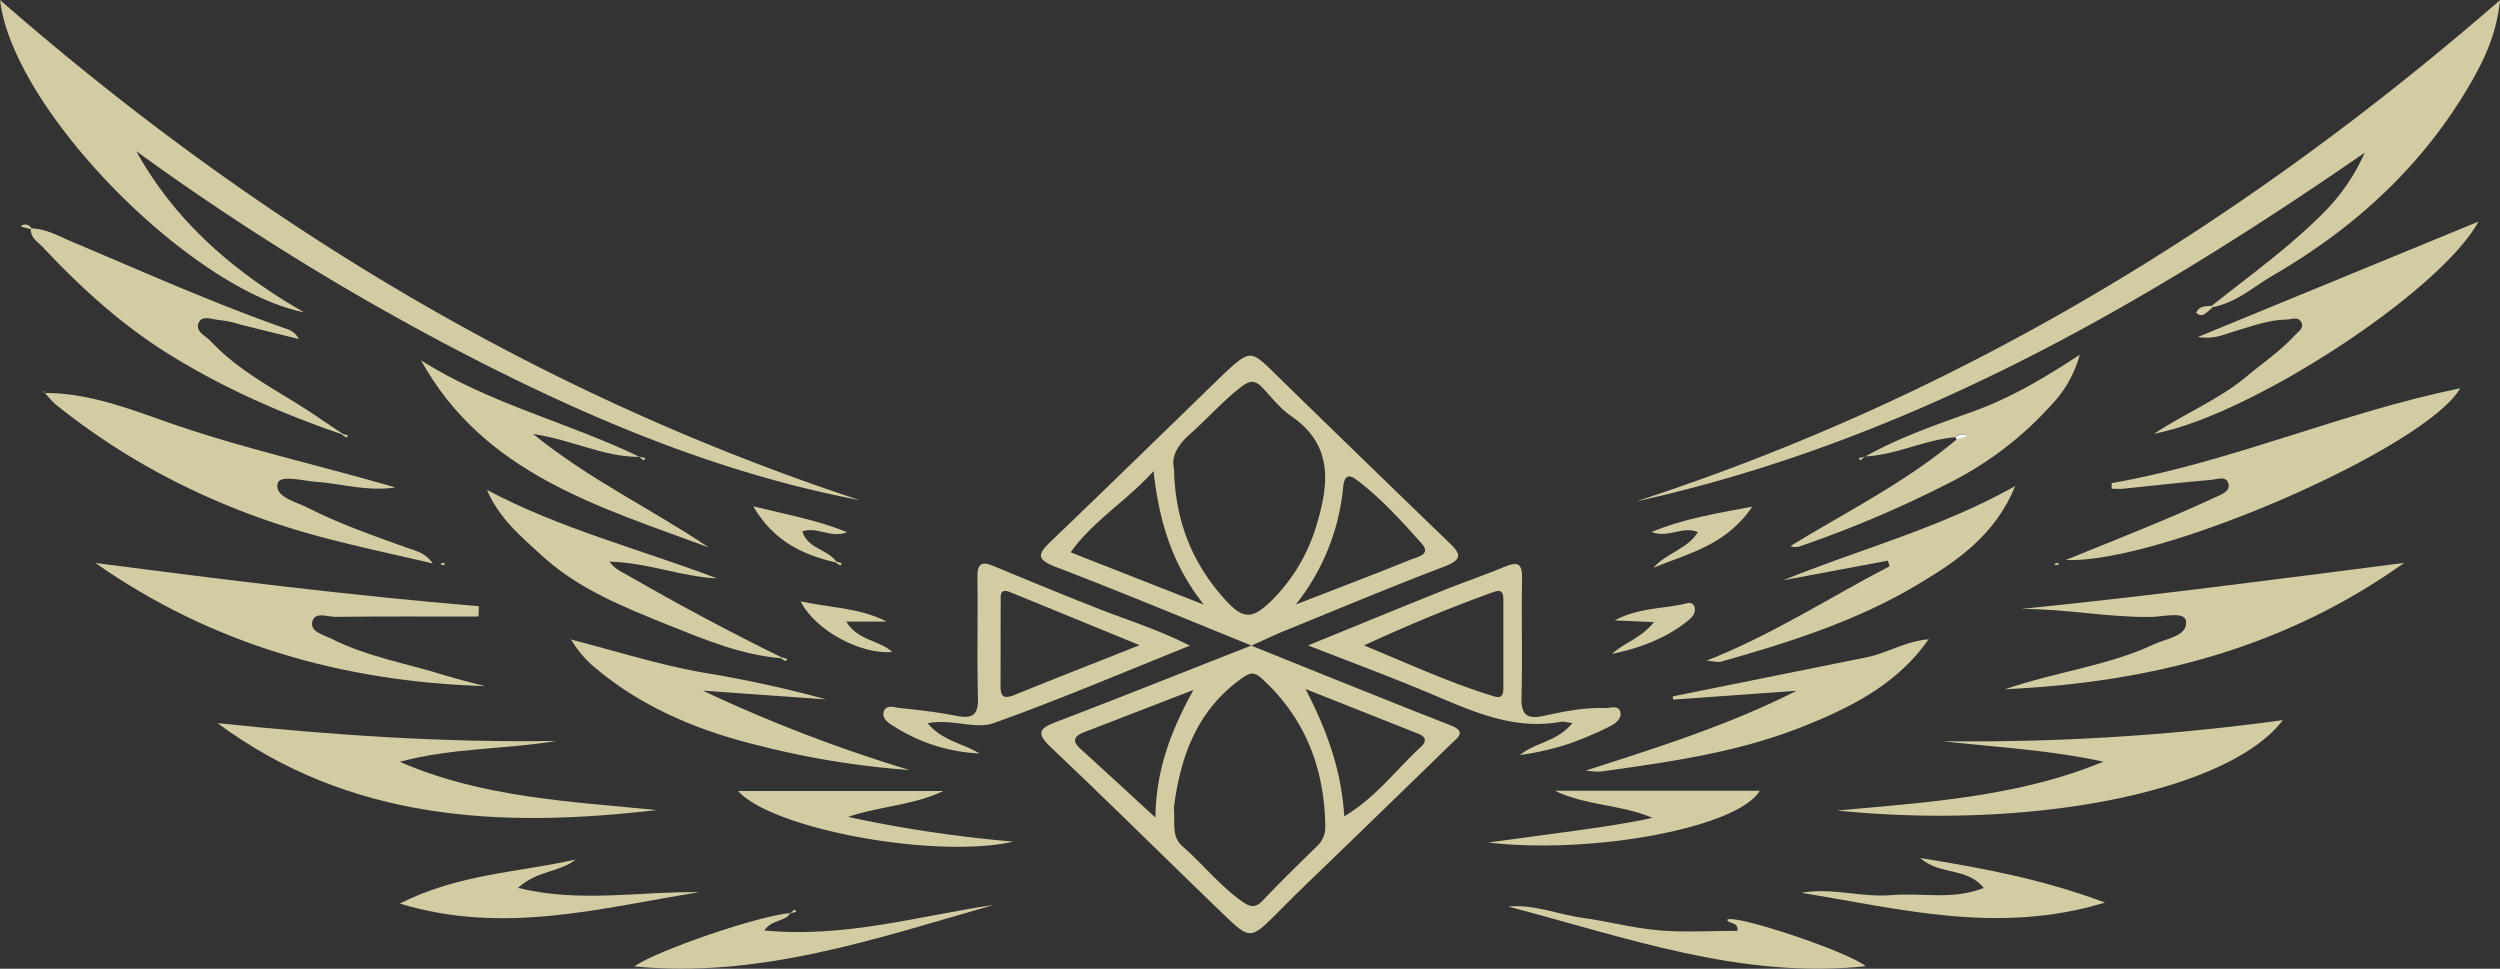 <svg id="Layer_1" data-name="Layer 1" xmlns="http://www.w3.org/2000/svg" viewBox="0 0 771.73 299.05">
  <rect x="0" y="0" width="771.73" height="299.05" fill="#333333" stroke="none"/>
  <defs>
    <style>
      .cls-1 {
        fill: #d3cca3;
      }

      .cls-2 {
        fill: #fff;
      }
    </style>
  </defs>
  <g>
    <path class="cls-1" d="M522.44,554.86c-21.38-8.64-40.77-16.76-60.4-24.25-6.49-2.48-5.22-4.32-1.28-8.09,17.62-16.87,35.06-33.93,52.57-50.91.17-.17.33-.34.5-.5,8.37-7.69,8.29-7.61,16.33.25q26.43,25.81,53,51.44c3.73,3.57,4.93,5.36-1.12,7.67-16.42,6.27-32.64,13.06-48.91,19.68-3,1.21-5.86,2.59-10.71,4.76,12.42,5,22.95,9.25,33.49,13.47,9.35,3.74,18.69,7.48,28.07,11.14,5.24,2.05,1.81,4,0,5.84q-23.7,23.05-47.48,46c-2,2-4,4-6,6-8.3,8.29-8.42,8.41-16.81.34-17.74-17.08-35.21-34.44-53.09-51.37-5-4.69-3.27-6.05,1.94-8C482,570.88,501.33,563.16,522.44,554.86Zm-23.88-54.55c.33,16.47,5.89,29.78,16.33,41,5.24,5.63,8.09,5.26,13.77-.3a54.45,54.45,0,0,0,14.07-23.91c3.74-12.56,4.77-24.33-8-33.06-3.24-2.21-5.8-5.46-8.51-8.38-2.19-2.38-3.68-3.11-6.88-.66-5.81,4.45-10.54,9.93-16,14.73C499.82,492.9,497.6,496.41,498.56,500.31Zm-.05,104.62c.45,5.06-.8,8.88,2.67,11.92,6.16,5.39,11.26,11.86,18,16.74,2.89,2.1,4.39,2.53,6.91-.15,5.32-5.63,10.88-11,16.42-16.46a8,8,0,0,0,2.75-6.16c-.23-17.93-6.1-33.4-19.55-45.72-2.08-1.9-3.34-2.13-5.88-.35C505.26,574.92,500.46,589.85,498.51,604.93Zm37.64-62.72c13.23-5.13,24.38-9.37,35.43-13.84,1.95-.79,6.49-1.55,3.5-4.9-6.23-7-12.57-14-20.06-19.68-2.44-1.86-3.85-1.55-4.25,2.18A68.39,68.39,0,0,1,536.15,542.21Zm15,65.37c9.87-5.93,16-14.43,23.53-21.33,1.84-1.67,1.83-3.14-.71-4.15l-34.82-13.81C545.63,580.83,550.23,593.12,551.11,607.58Zm-43.38-65.33c-10-12.68-13.79-25.86-15.54-41.22-8.57,9.47-18.55,15.21-25.58,25.07Zm-3.17,26.32q-16.95,6.54-33.9,13.1c-2.83,1.09-3.77,2.6-1.11,5,7.51,6.83,15,13.73,23.22,21.29C493,592.94,497.85,580.76,504.56,568.57Z" transform="translate(-136.15 -355.6)"/>
    <path class="cls-1" d="M178.21,402.26C190.39,424.21,208.6,439.75,230,452c-35.07-7-89.89-62.5-93.82-96.38C215.47,424.84,302.7,477.45,401.56,510c-41.35-7.88-79.86-23.66-117-42.56A790.61,790.61,0,0,1,178.21,402.26Z" transform="translate(-136.15 -355.6)"/>
    <path class="cls-1" d="M818.9,450c11.71-9.32,23.89-18,34.51-28.72a61,61,0,0,0,12.71-18.55c-69.31,47.87-141.64,89.28-225,107.68,99.54-32.38,187-85.47,266.76-154.76-1,10-4.54,17.68-8.67,24.92-14.72,25.81-35.88,45.25-61.43,60.06-6,3.5-11.35,8.42-18.53,9.76Z" transform="translate(-136.15 -355.6)"/>
    <path class="cls-1" d="M760.08,543.58c39.57-4,78.86-9.17,118.22-14.22-36.33,25.87-77.32,36.88-123.23,39,16.44-5.56,32-7.29,46-13.88,3.87-1.82,10.46-2.48,9.89-7.14-.38-3.13-7-1.35-10.8-1.3C786.75,546.23,773.5,543.49,760.08,543.58Z" transform="translate(-136.15 -355.6)"/>
    <path class="cls-1" d="M285.86,567.4c-43.69-1.36-84.17-12.73-120.25-38C205,534.5,244.43,539.45,284,542.74l-.15,3.19c-14.72,0-29.44-.09-44.17.09-2.47,0-6.56-1.8-7.17,1.72-.51,2.91,3.59,3.85,6,5.07,11.19,5.61,23.54,7.66,35.35,11.37C277.84,565.41,281.87,566.34,285.86,567.4Z" transform="translate(-136.15 -355.6)"/>
    <path class="cls-1" d="M788,504.74c36.67-6.4,70.85-21.78,107.59-29.29-10.51,18.34-92.85,54.33-121.75,53,9.55-3.87,18.17-7.29,26.72-10.85,6.47-2.69,12.91-5.46,19.26-8.42,1.8-.84,4.71-1.75,4.27-4.07-.55-2.87-3.58-1.53-5.4-1.38-9.08.76-18.13,1.82-27.19,2.73-1.15.11-2.32,0-3.48,0Z" transform="translate(-136.15 -355.6)"/>
    <path class="cls-1" d="M150,476.91c13.12,0,25.39,4.61,37.31,8.83,22.94,8.1,46.64,13.24,70.85,20.34-8.83,1.27-16.45-1.18-24.19-1.72-4.32-.29-11.43-2.35-12.12.5-1,4.11,5.63,5.6,9.4,7.51,10,5.09,20.65,8.76,31.21,12.56,2.33.83,5,1.34,7.28,4.6-11.79-2.77-22.7-5.07-33.47-7.91-30.47-8-58.32-21.41-82.95-41.18a30.83,30.83,0,0,1-3.28-3.56Z" transform="translate(-136.15 -355.6)"/>
    <path class="cls-1" d="M338.88,605.66c-48,5.6-94.55,3.5-135.58-26.83,34.81,3.65,69.64,6.06,104.65,5.49-16.05,2.66-32.42,2.09-48.37,6.45C284.93,601.83,312.13,603,338.88,605.66Z" transform="translate(-136.15 -355.6)"/>
    <path class="cls-1" d="M785.44,590.73c-16.51-3.63-33-4.43-49.5-6.33a705.28,705.28,0,0,0,104.89-6.5C824.3,599.75,763.94,612,703.24,605.8,732.39,603.21,759.78,601.33,785.44,590.73Z" transform="translate(-136.15 -355.6)"/>
    <path class="cls-1" d="M814.63,459.62,901.24,424c-11.72,21.59-70.53,60-100.21,65.5,10.5-6.78,20.45-10.82,28.59-17.66,5-4.21,10.49-7.85,14.92-12.73,1-1.14,3-2.18,2-4.05s-2.93-.86-4.48-.83c-5.71.09-11,2.15-16.35,3.7C822.56,458.83,819.59,460.45,814.63,459.62Z" transform="translate(-136.15 -355.6)"/>
    <path class="cls-1" d="M145.85,426.1c4.61.14,8.52,2.43,12.59,4.15,21.58,9.1,42.95,18.67,65.05,26.48,1.66.59,3.57,1,4.9,3.52-6.38-1.58-12.21-3-18-4.46a34.08,34.08,0,0,0-6.14-1.35c-2.25-.12-5.43-1.61-6.62.5-1.6,2.88,2,4.28,3.59,6,9.43,10.08,22,15.85,33.16,23.49,2.49,1.7,5,3.37,7.51,5.05l-.16.18c-18.84-6.45-36.93-14.39-53.89-25C173.34,455.59,161,444.27,149.47,432c-1.55-1.66-3.85-2.88-3.82-5.63Z" transform="translate(-136.15 -355.6)"/>
    <path class="cls-1" d="M422.52,578.87c4.6,5.52,11,6.18,15.94,9.31A53.37,53.37,0,0,1,412.39,580c-1.63-1-4.16-2.42-3.41-4.75s3.35-1.25,5-1.08c5.81.59,11.62,1.27,17.34,2.4,4.77.93,6.85,0,6.72-5.42-.31-12.43,0-24.88-.16-37.31-.05-3.87,1-5.17,4.81-3.58,11,4.56,22.05,9.14,33.17,13.49,8.85,3.46,18,6.27,27.59,11.17-21,8.4-40.56,16.77-60.57,23.9C437.12,580.87,430.11,577.36,422.52,578.87Zm65.41-24.11c-14.2-5.82-27.09-11.12-40-16.38-3.26-1.32-2.86,1.24-2.87,3-.06,8.68,0,17.35-.06,26,0,3.4,1.16,4,4.24,2.77C461.58,565.14,474,560.29,487.93,554.76Z" transform="translate(-136.15 -355.6)"/>
    <path class="cls-1" d="M539.94,554.83c15.08-6.15,28.43-11.65,41.83-17,6.3-2.54,12.73-4.74,19-7.33,4-1.62,5.32-.85,5.23,3.63-.23,12.2.15,24.41-.18,36.6-.15,5.56,1.65,7,7,5.82,6.15-1.34,12.38-2.61,18.74-2.37,1.68.06,4.29-1.11,4.81,1.38.4,1.88-1.62,3.46-3.21,4.24a108.3,108.3,0,0,1-12.91,5.46,82.16,82.16,0,0,1-14.85,3.39c4.65-3.9,11.51-4.08,16.14-9.86-1.89-.22-2.77-.53-3.57-.38-15.65,2.84-29-4.08-42.73-9.73C564.2,564.09,553,559.93,539.94,554.83Zm17.25,0c13.92,5.74,26,11.31,38.8,15.3,2.21.69,4.23,1.6,4.24-2q0-13.73,0-27.45c0-1.87-.37-3.27-2.87-2.38C584.2,543,571.31,548.35,557.19,554.84Z" transform="translate(-136.15 -355.6)"/>
    <path class="cls-1" d="M312.3,553c13.79,3.49,27.33,7.88,41.39,10.3a366.3,366.3,0,0,1,37.49,8.2l-38.06-2.7a465.57,465.57,0,0,0,63.8,24.5,264.17,264.17,0,0,1-46.61-7.58c-18.72-4.58-35.95-11.74-50.78-24.26a33.15,33.15,0,0,1-7.14-8.54Z" transform="translate(-136.15 -355.6)"/>
    <path class="cls-1" d="M731.49,552.94c-9.69,13.92-24.09,21.11-39.24,27.11-20,7.91-41.06,10.81-62.14,13.74a25.55,25.55,0,0,1-4.4-.34c22.89-7.33,44.6-14.24,65-24.61l-38.09,2.73-.1-1c19.85-4,39.68-8,59.54-12,6.65-1.32,12.57-5.14,19.46-5.61Z" transform="translate(-136.15 -355.6)"/>
    <path class="cls-1" d="M758.25,505.65c-6.27,15.18-17.83,23-29.59,30.07-19,11.47-40,18.13-61.29,24.14-.81.23-1.78-.1-4.42-.31,20.85-8.26,38.15-19.66,56.5-29.15l-.54-1.73-32.31,6.06C710.05,525.16,734.66,518.83,758.25,505.65Z" transform="translate(-136.15 -355.6)"/>
    <path class="cls-1" d="M333.5,496.63c-10.92.08-20.68-5.25-32.78-7.07,17.54,14.27,36.77,23.22,54.15,35C321,512,285.53,501.86,266.11,466.83c21,13.37,45.3,19.11,67.42,29.77Z" transform="translate(-136.15 -355.6)"/>
    <path class="cls-1" d="M711.78,496.62c10.6-6,22.05-9.89,33.44-14s21.6-10.07,32.93-17.51a36.13,36.13,0,0,1-9,15.74,106.56,106.56,0,0,1-29.72,23,351.39,351.39,0,0,1-47.66,20.39,4.25,4.25,0,0,1-2.91-.08c17.39-10.66,35.72-19.75,51.38-33l3-.92c-.14-.17-.26-.45-.45-.5a2.87,2.87,0,0,0-3.08.83c-9.58.81-18.32,5.52-28,5.94Z" transform="translate(-136.15 -355.6)"/>
    <path class="cls-1" d="M377.13,558.77c-12.06-1-23.13-5.59-34.15-10-13.87-5.62-27.92-11.1-39.22-21.36-6.59-6-13.56-11.77-17.27-20.56,22.62,12,47.27,18.3,71,27.29-11-.49-21.4-4.9-33.22-5.16,1.92,2.56,4.15,3.33,6.24,4.54q23,13.28,46.9,25Z" transform="translate(-136.15 -355.6)"/>
    <path class="cls-1" d="M380.1,637.5c-1.72,2.75-5.7,1.87-8,5.33,24.59,2.39,47.52-4.43,70.84-7.91-36.43,10.44-72.49,22.81-111,19,7-4.91,38.41-15.7,48.23-16.47Z" transform="translate(-136.15 -355.6)"/>
    <path class="cls-1" d="M712.09,653.86c-38.73,4.09-74.25-9-110.36-18.41,8-.78,15.37,2.45,23.08,3.5s15.58,3.18,23.44,3.84c8,.68,16.18.15,24.25.15.28-2.85-2.5-2-3.19-3.33C670.16,637.25,706.3,649.15,712.09,653.86Z" transform="translate(-136.15 -355.6)"/>
    <path class="cls-1" d="M313.86,620.93c-5,4-11.84,3.3-17.82,8.76,19.31,4.72,37.68,1,55.91,1.34-30.12,4.75-60.08,13.32-92.39,3.5C277.68,625.33,296.27,624.91,313.86,620.93Z" transform="translate(-136.15 -355.6)"/>
    <path class="cls-1" d="M785.94,634.21c-32.88,10.06-63.24,1.92-93.7-3,9.34-1.71,18.56,1.5,27.89.7s18.72,1.61,28.38-2.2c-5-6.42-13.52-3.86-19.63-9.25C748.22,623.58,766.37,626.91,785.94,634.21Z" transform="translate(-136.15 -355.6)"/>
    <path class="cls-1" d="M595.47,615.69c9.23-1.25,17.74-2.39,26.26-3.56,8.17-1.13,16.35-2.29,24.55-4.07-9.77-4.15-20.62-3.75-30.17-8.37h63.27C672.73,611,628,619.45,595.47,615.69Z" transform="translate(-136.15 -355.6)"/>
    <path class="cls-1" d="M364,599.77h63.35c-9.27,4.43-19.59,4.69-29.43,8a405.14,405.14,0,0,0,51,7.63C425.23,620.84,374.56,611.62,364,599.77Z" transform="translate(-136.15 -355.6)"/>
    <path class="cls-1" d="M677.08,512c-8.3,12.17-20,14.43-30.51,18.87,3.8-4.52,10.33-5.62,13.71-11-4.77-2.1-8.91,2-14.32-.05C656,515.7,665.7,514.13,677.08,512Z" transform="translate(-136.15 -355.6)"/>
    <path class="cls-1" d="M383.31,541.23c9.55,2.07,18.38,2,26.5,6.25H397.37c3.63,6,10.26,5.66,14.21,9.39C402.06,557.71,387.84,550.35,383.31,541.23Z" transform="translate(-136.15 -355.6)"/>
    <path class="cls-1" d="M633.77,557.46c3.93-3.58,9.05-4.9,12.93-9.82l-12.09-.53c7.6-4.07,15.28-3.51,22.37-5.31a1.77,1.77,0,0,1,2.25,1.14c.5,1.89-.7,3.18-1.93,4.18C650.36,552.77,642.2,555.66,633.77,557.46Z" transform="translate(-136.15 -355.6)"/>
    <path class="cls-1" d="M394.06,529.2c-10.23-2.37-19.16-6.62-25.4-17.31,10.44,2.59,19.73,4.22,29,8-5,2-9.13-1.85-13.83-.26,1.54,5.36,7.74,5.47,10.46,9.31Z" transform="translate(-136.15 -355.6)"/>
    <path class="cls-1" d="M819.25,450.36a16.64,16.64,0,0,1-2.62,2.23,1.89,1.89,0,0,1-2.51-.48c.93-2.2,3-1.89,4.78-2.13Z" transform="translate(-136.15 -355.6)"/>
    <path class="cls-1" d="M145.65,426.34l-3-.78c.13-.17.24-.45.41-.49a2.29,2.29,0,0,1,2.8,1Z" transform="translate(-136.15 -355.6)"/>
    <path class="cls-1" d="M771.83,529.73a5.8,5.8,0,0,1-1.08.38c-.12,0-.29-.25-.44-.39a6.11,6.11,0,0,1,1.05-.4C771.48,529.3,771.66,529.57,771.83,529.73Z" transform="translate(-136.15 -355.6)"/>
    <path class="cls-1" d="M273.49,529.68c-.13.15-.29.44-.4.42a6.11,6.11,0,0,1-1.06-.38,6.11,6.11,0,0,1,1.05-.4C273.2,529.3,273.38,529.57,273.49,529.68Z" transform="translate(-136.15 -355.6)"/>
    <path class="cls-1" d="M377.38,558.48l1.81.54a4,4,0,0,1-.54.7,16,16,0,0,1-1.52-1Z" transform="translate(-136.15 -355.6)"/>
    <path class="cls-1" d="M241.84,489.5l1.76.51c-.18.24-.5.69-.52.68-.49-.31-.94-.67-1.39-1Z" transform="translate(-136.15 -355.6)"/>
    <path class="cls-1" d="M380.08,637.49l1.36-1.15.54.75-1.88.41Z" transform="translate(-136.15 -355.6)"/>
    <path class="cls-1" d="M333.53,496.6l1.87.41-.55.74-1.35-1.12Z" transform="translate(-136.15 -355.6)"/>
    <path class="cls-1" d="M394.3,528.91l1.76.56c-.18.24-.49.7-.54.68-.51-.28-1-.63-1.46-1Z" transform="translate(-136.15 -355.6)"/>
    <path class="cls-1" d="M711.76,496.6l-1.33,1.14-.53-.74,1.88-.38Z" transform="translate(-136.15 -355.6)"/>
    <path class="cls-1" d="M312.39,552.93l-.62-.32.53.4Z" transform="translate(-136.15 -355.6)"/>
    <path class="cls-1" d="M731.57,553l.24-.64-.32.57Z" transform="translate(-136.15 -355.6)"/>
    <path class="cls-1" d="M150.05,476.88a2,2,0,0,1-.57-.27c-.08-.07,0-.28-.06-.43.19.25.39.49.59.73Z" transform="translate(-136.15 -355.6)"/>
    <path class="cls-2" d="M739.74,490.66a2.87,2.87,0,0,1,3.08-.83c.19.05.31.33.45.5l-3,.92C740.07,491.06,739.9,490.86,739.74,490.66Z" transform="translate(-136.15 -355.6)"/>
  </g>
</svg>
